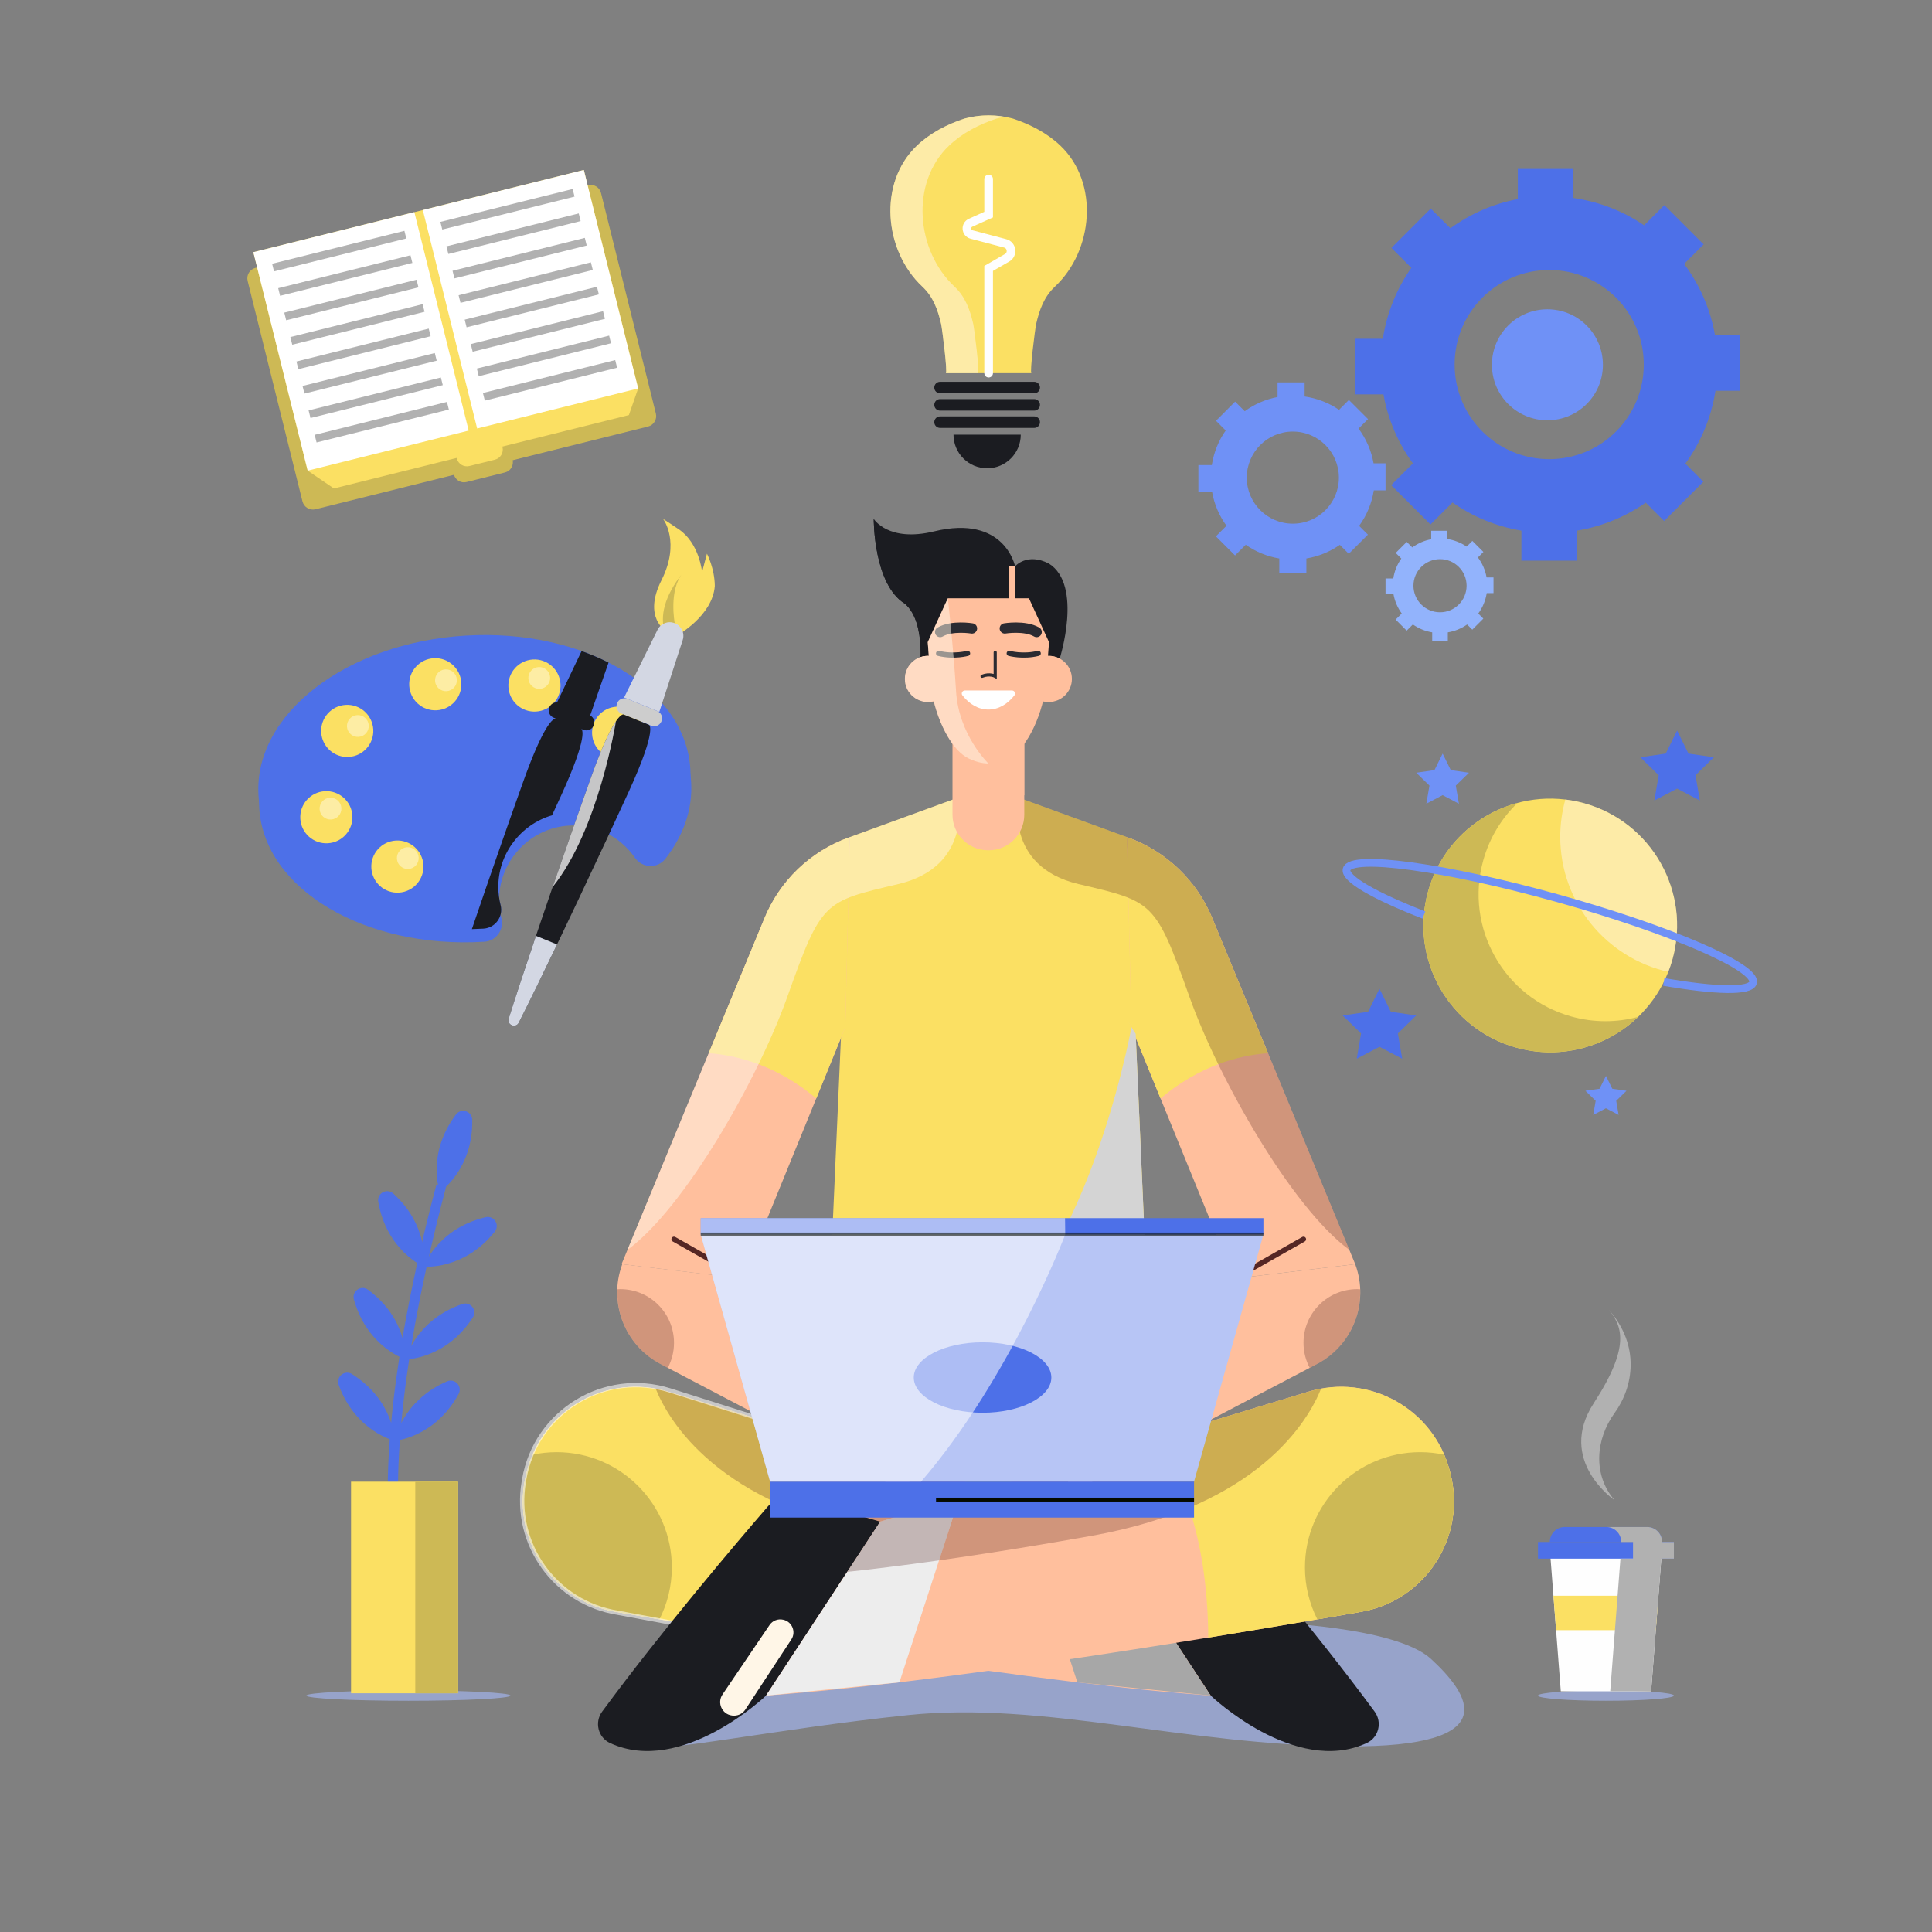 <?xml version="1.0" encoding="UTF-8" standalone="no"?>
<!-- Created with Inkscape (http://www.inkscape.org/) -->

<svg
   version="1.1"
   id="svg2"
   width="666.667"
   height="666.667"
   viewBox="0 0 666.667 666.667"
   sodipodi:docname="14620625_5492342.ai"
   xmlns:inkscape="http://www.inkscape.org/namespaces/inkscape"
   xmlns:sodipodi="http://sodipodi.sourceforge.net/DTD/sodipodi-0.dtd"
   xmlns="http://www.w3.org/2000/svg"
   xmlns:svg="http://www.w3.org/2000/svg">
  <rect x="0" y="0" width="666.667" height="666.667" fill="#808080" stroke="none"/>
  <defs
     id="defs6">
    <clipPath
       clipPathUnits="userSpaceOnUse"
       id="clipPath16">
      <path
         d="M 0,500 H 500 V 0 H 0 Z"
         id="path14" />
    </clipPath>
    <clipPath
       clipPathUnits="userSpaceOnUse"
       id="clipPath46">
      <path
         d="m 415.822,104.843 h 17.49 V 62.315 h -17.49 z"
         id="path44" />
    </clipPath>
    <clipPath
       clipPathUnits="userSpaceOnUse"
       id="clipPath78">
      <path
         d="m 214.05,158.51 h 85.99 v -18.799 h -85.99 z"
         id="path76" />
    </clipPath>
    <clipPath
       clipPathUnits="userSpaceOnUse"
       id="clipPath126">
      <path
         d="m 162.425,293.654 h 85.943 V 176.578 h -85.943 z"
         id="path124" />
    </clipPath>
    <clipPath
       clipPathUnits="userSpaceOnUse"
       id="clipPath142">
      <path
         d="m 263.348,293.654 h 85.943 V 176.578 h -85.943 z"
         id="path140" />
    </clipPath>
    <clipPath
       clipPathUnits="userSpaceOnUse"
       id="clipPath202">
      <path
         d="m 234.242,345.246 h 21.616 v -42.758 h -21.616 z"
         id="path200" />
    </clipPath>
    <clipPath
       clipPathUnits="userSpaceOnUse"
       id="clipPath234">
      <path
         d="M 169.734,140.653 H 348.621 V 62.268 H 169.734 Z"
         id="path232" />
    </clipPath>
    <clipPath
       clipPathUnits="userSpaceOnUse"
       id="clipPath270">
      <path
         d="M 163.095,140.653 H 341.982 V 62.268 H 163.095 Z"
         id="path268" />
    </clipPath>
    <clipPath
       clipPathUnits="userSpaceOnUse"
       id="clipPath286">
      <path
         d="m 134.612,142.121 h 72.63 V 78.805 h -72.63 z"
         id="path284" />
    </clipPath>
    <clipPath
       clipPathUnits="userSpaceOnUse"
       id="clipPath316">
      <path
         d="m 337.428,166.415 h 14.685 v -20.379 h -14.685 z"
         id="path314" />
    </clipPath>
    <clipPath
       clipPathUnits="userSpaceOnUse"
       id="clipPath340">
      <path
         d="m 159.789,166.415 h 14.685 v -20.379 h -14.685 z"
         id="path338" />
    </clipPath>
    <clipPath
       clipPathUnits="userSpaceOnUse"
       id="clipPath376">
      <path
         d="m 219.322,112.452 h 29.046 V 93.225 h -29.046 z"
         id="path374" />
    </clipPath>
    <clipPath
       clipPathUnits="userSpaceOnUse"
       id="clipPath416">
      <path
         d="m 181.391,184.796 h 94.358 v -68.204 h -94.358 z"
         id="path414" />
    </clipPath>
    <clipPath
       clipPathUnits="userSpaceOnUse"
       id="clipPath432">
      <path
         d="m 181.391,181.053 h 145.664 v -1 H 181.391 Z"
         id="path430" />
    </clipPath>
    <clipPath
       clipPathUnits="userSpaceOnUse"
       id="clipPath580">
      <path
         d="M 230.494,470.254 H 260.08 V 403.528 H 230.494 Z"
         id="path578" />
    </clipPath>
    <clipPath
       clipPathUnits="userSpaceOnUse"
       id="clipPath668">
      <path
         d="m 89.814,315.012 h 5.647 v -5.647 h -5.647 z"
         id="path666" />
    </clipPath>
    <clipPath
       clipPathUnits="userSpaceOnUse"
       id="clipPath684">
      <path
         d="m 112.619,326.848 h 5.647 v -5.647 h -5.647 z"
         id="path682" />
    </clipPath>
    <clipPath
       clipPathUnits="userSpaceOnUse"
       id="clipPath700">
      <path
         d="m 136.767,327.451 h 5.646 v -5.646 h -5.646 z"
         id="path698" />
    </clipPath>
    <clipPath
       clipPathUnits="userSpaceOnUse"
       id="clipPath716">
      <path
         d="m 82.73,293.625 h 5.647 v -5.646 h -5.647 z"
         id="path714" />
    </clipPath>
    <clipPath
       clipPathUnits="userSpaceOnUse"
       id="clipPath732">
      <path
         d="m 102.74,280.816 h 5.647 v -5.647 h -5.647 z"
         id="path730" />
    </clipPath>
    <clipPath
       clipPathUnits="userSpaceOnUse"
       id="clipPath772">
      <path
         d="m 143.052,313.413 h 16.394 v -42.909 h -16.394 z"
         id="path770" />
    </clipPath>
    <clipPath
       clipPathUnits="userSpaceOnUse"
       id="clipPath812">
      <path
         d="m 403.892,293.157 h 30.249 v -44.605 h -30.249 z"
         id="path810" />
    </clipPath>
  </defs>
  <sodipodi:namedview
     id="namedview4"
     pagecolor="#ffffff"
     bordercolor="#000000"
     borderopacity="0.25"
     inkscape:showpageshadow="2"
     inkscape:pageopacity="0.0"
     inkscape:pagecheckerboard="0"
     inkscape:deskcolor="#d1d1d1" />
  <g
     id="g8"
     inkscape:groupmode="layer"
     inkscape:label="14620625_5492342"
     transform="matrix(1.333,0,0,-1.333,0,666.667)">
    <g
       id="g10">
      <g
         id="g12"
         clip-path="url(#clipPath16)">
        <g
           id="g18"
           transform="translate(433.312,61.199)">
          <path
             d="m 0,0 c 0,-0.739 -7.876,-1.338 -17.592,-1.338 -9.716,0 -17.592,0.599 -17.592,1.338 0,0.738 7.876,1.337 17.592,1.337 C -7.876,1.337 0,0.738 0,0"
             style="fill:#97a3ca;fill-opacity:1;fill-rule:nonzero;stroke:none"
             id="path20" />
        </g>
        <g
           id="g22"
           transform="translate(417.953,111.781)">
          <path
             d="M 0,0 C 0,0 -15.063,10.233 -5.388,25.107 4.287,39.981 1.868,45.15 -1.518,49.339 6.706,39.981 4.903,29.321 0,22.558 -4.904,15.795 -5.682,6.592 0,0"
             style="fill:#b1b1b1;fill-opacity:1;fill-rule:nonzero;stroke:none"
             id="path24" />
        </g>
        <g
           id="g26"
           transform="translate(430.243,99.084)">
          <path
             d="m 0,0 h -29.045 l 2.835,-36.769 h 23.375 z"
             style="fill:#fefefe;fill-opacity:1;fill-rule:nonzero;stroke:none"
             id="path28" />
        </g>
        <path
           d="m 433.312,96.653 h -35.184 v 4.312 h 35.184 z"
           style="fill:#4d70e8;fill-opacity:1;fill-rule:nonzero;stroke:none"
           id="path30" />
        <g
           id="g32"
           transform="translate(426.403,104.843)">
          <path
             d="m 0,0 h -21.365 c -2.121,0 -3.84,-1.72 -3.84,-3.84 V -3.879 H 3.84 V -3.84 C 3.84,-1.72 2.12,0 0,0"
             style="fill:#4d70e8;fill-opacity:1;fill-rule:nonzero;stroke:none"
             id="path34" />
        </g>
        <g
           id="g36"
           transform="translate(428.628,78.136)">
          <path
             d="M 0,0 0.687,8.906 H -26.501 L -25.814,0 Z"
             style="fill:#fbe063;fill-opacity:1;fill-rule:nonzero;stroke:none"
             id="path38" />
        </g>
        <g
           id="g40">
          <g
             id="g42" />
          <g
             id="g54">
            <g
               clip-path="url(#clipPath46)"
               id="g52">
              <g
                 transform="translate(430.243,100.965)"
                 id="g50">
                <path
                   d="m 0,0 v 0.039 c 0,2.12 -1.72,3.84 -3.84,3.84 h -10.581 c 2.121,0 3.84,-1.72 3.84,-3.84 V 0 h 3.069 v -4.312 h -3.257 l -2.647,-34.337 h 10.581 l 2.648,34.337 H 3.069 V 0 Z"
                   style="fill:#b1b1b1;fill-opacity:1;fill-rule:nonzero;stroke:none"
                   id="path48" />
              </g>
            </g>
          </g>
        </g>
        <g
           id="g56"
           transform="translate(274.313,329.612)">
          <path
             d="m 0,0 c 0,0 6.087,19.089 -2.807,24.633 -5.653,2.905 -8.741,-0.714 -8.741,-0.714 0,0 -2.658,13.497 -20.975,9.039 -11.865,-2.888 -15.607,3.228 -15.607,3.228 0,0 -0.112,-16.92 8.059,-21.951 5.916,-5.073 3.647,-18.785 3.647,-18.785 z"
             style="fill:#1b1c21;fill-opacity:1;fill-rule:nonzero;stroke:none"
             id="path58" />
        </g>
        <g
           id="g60"
           transform="translate(328.274,80.158)">
          <path
             d="m 0,0 c 0,0 32.977,-0.99 42.18,-9.486 9.678,-8.935 19.833,-22.887 -21.833,-22.618 -41.665,0.269 -78.603,11.737 -113.549,8.097 -34.946,-3.639 -63.623,-9.914 -71.977,-8.522 -8.354,1.392 51.191,29.917 51.191,29.917 L -3.438,-6.67 Z"
             style="fill:#97a3ca;fill-opacity:1;fill-rule:nonzero;stroke:none"
             id="path62" />
        </g>
        <g
           id="g64"
           transform="translate(297.43,154.334)">
          <path
             d="M 0,0 -41.572,4.177 -83.145,0 c 0,0 -2.469,-19.643 -10.497,-30.121 l 52.07,-18.7 52.069,18.7 C 2.47,-19.643 0,0 0,0"
             style="fill:#cdb955;fill-opacity:1;fill-rule:nonzero;stroke:none"
             id="path66" />
        </g>
        <g
           id="g68"
           transform="translate(254.216,106.102)">
          <path
             d="m 0,0 c 1.64,-0.589 1.642,-0.59 1.642,-0.59 0,0 0.002,0.001 1.639,0.589 9.58,22.039 7.288,46.765 6.72,51.569 L 1.642,52.408 -9.057,51.333 C -9.27,46.052 -9.627,21.897 0,0"
             style="fill:#cdb955;fill-opacity:1;fill-rule:nonzero;stroke:none"
             id="path70" />
        </g>
        <g
           id="g72">
          <g
             id="g74" />
          <g
             id="g86">
            <g
               clip-path="url(#clipPath78)"
               id="g84">
              <g
                 transform="translate(214.049,152.731)"
                 id="g82">
                <path
                   d="m 0,0 c 0.002,-0.001 43.745,-19.294 85.991,-10.909 -1.898,6.858 -2.61,12.512 -2.61,12.512 L 41.809,5.779 8.414,2.424 Z"
                   style="fill:#9a5331;fill-opacity:1;fill-rule:nonzero;stroke:none"
                   id="path80" />
              </g>
            </g>
          </g>
        </g>
        <g
           id="g88"
           transform="translate(234.242,343.847)">
          <path
             d="m 0,0 c 5.916,-5.073 3.647,-18.785 3.647,-18.785 l 7.739,0.967 c 7.948,7.072 16.92,16.027 15.617,19.401 C 24.72,7.495 18.126,13.396 5.967,14.07 -6.192,14.745 -8.06,21.951 -8.06,21.951 -8.06,21.951 -8.171,5.031 0,0"
             style="fill:#1b1c21;fill-opacity:1;fill-rule:nonzero;stroke:none"
             id="path90" />
        </g>
        <g
           id="g92"
           transform="translate(254.349,295.945)">
          <path
             d="m 0,0 -34.369,-12.529 -5.694,-129.082 c 0,0 12.148,-5.695 41.572,-5.695 V -2.004 Z"
             style="fill:#fbe063;fill-opacity:1;fill-rule:nonzero;stroke:none"
             id="path94" />
        </g>
        <g
           id="g96"
           transform="translate(257.368,295.945)">
          <path
             d="m 0,0 34.367,-12.529 5.696,-129.082 c 0,0 -12.149,-5.695 -41.573,-5.695 V -2.004 Z"
             style="fill:#fbe063;fill-opacity:1;fill-rule:nonzero;stroke:none"
             id="path98" />
        </g>
        <g
           id="g100"
           transform="translate(219.981,283.416)">
          <path
             d="m 0,0 -0.159,-0.057 c -10.039,-3.585 -18.061,-11.3 -22.034,-21.193 l -36.891,-89.288 31.369,-3.738 26.556,65.085 z"
             style="fill:#ffbf9d;fill-opacity:1;fill-rule:nonzero;stroke:none"
             id="path102" />
        </g>
        <g
           id="g104"
           transform="translate(291.735,283.416)">
          <path
             d="m 0,0 0.16,-0.057 c 10.039,-3.585 18.061,-11.3 22.034,-21.193 l 36.891,-89.288 -31.37,-3.738 -26.556,65.085 z"
             style="fill:#ffbf9d;fill-opacity:1;fill-rule:nonzero;stroke:none"
             id="path106" />
        </g>
        <g
           id="g108"
           transform="translate(328.253,227.496)">
          <path
             d="m 0,0 -14.324,34.671 c -3.974,9.892 -11.995,17.607 -22.034,21.193 l -0.161,0.056 1.161,-49.191 7.522,-18.438 C -17.794,-3.297 -7.718,-0.565 0,0"
             style="fill:#fbe063;fill-opacity:1;fill-rule:nonzero;stroke:none"
             id="path110" />
        </g>
        <g
           id="g112"
           transform="translate(183.462,227.496)">
          <path
             d="m 0,0 14.325,34.671 c 3.974,9.892 11.995,17.607 22.034,21.193 l 0.16,0.056 -1.16,-49.191 -7.523,-18.438 C 17.794,-3.297 7.718,-0.565 0,0"
             style="fill:#fbe063;fill-opacity:1;fill-rule:nonzero;stroke:none"
             id="path114" />
        </g>
        <g
           id="g116"
           transform="translate(293.981,232.524)">
          <path
             d="m 0,0 c 0,0 -0.932,1.304 -2.245,3.748 l 1.158,-2.047 c 0,0 -13.075,-72.575 -48.031,-85.299 3.361,-0.18 7.014,-0.287 10.995,-0.287 29.424,0 41.572,5.695 41.572,5.695 z"
             style="fill:#d4d4d4;fill-opacity:1;fill-rule:nonzero;stroke:none"
             id="path118" />
        </g>
        <g
           id="g120">
          <g
             id="g122" />
          <g
             id="g134">
            <g
               clip-path="url(#clipPath126)"
               opacity="0.52"
               id="g132">
              <g
                 transform="translate(203.789,242.034)"
                 id="g130">
                <path
                   d="M 0,0 C 8.865,24.868 9.358,24.678 28.721,29.233 48.083,33.79 44.276,51.62 44.276,51.62 L 26.224,45.04 23.432,44.021 16.192,41.382 16.033,41.326 C 5.994,37.74 -2.028,30.025 -6.001,20.133 L -41.364,-65.456 C -26.43,-54.463 -7.55,-21.179 0,0"
                   style="fill:#fff6e7;fill-opacity:1;fill-rule:nonzero;stroke:none"
                   id="path128" />
              </g>
            </g>
          </g>
        </g>
        <g
           id="g136">
          <g
             id="g138" />
          <g
             id="g150">
            <g
               clip-path="url(#clipPath142)"
               opacity="0.28"
               id="g148">
              <g
                 transform="translate(307.927,242.034)"
                 id="g146">
                <path
                   d="M 0,0 C -8.865,24.868 -9.358,24.678 -28.721,29.233 -48.083,33.79 -44.275,51.62 -44.275,51.62 l 18.051,-6.58 2.792,-1.019 7.24,-2.639 0.16,-0.056 C -5.993,37.74 2.028,30.025 6.002,20.133 L 41.364,-65.456 C 26.43,-54.463 7.551,-21.179 0,0"
                   style="fill:#552624;fill-opacity:1;fill-rule:nonzero;stroke:none"
                   id="path144" />
              </g>
            </g>
          </g>
        </g>
        <g
           id="g152"
           transform="translate(255.951,280.02)">
          <path
             d="m 0,0 h -0.186 c -5.08,0 -9.198,4.119 -9.198,9.199 V 31.162 H 9.199 V 9.199 C 9.199,4.119 5.08,0 0,0"
             style="fill:#ffbf9d;fill-opacity:1;fill-rule:nonzero;stroke:none"
             id="path154" />
        </g>
        <g
           id="g156"
           transform="translate(265.001,294.241)">
          <path
             d="M 0,0 C 0.053,0 0.097,0.006 0.149,0.007 V 16.94 h -8.674 l -9.909,-3.581 C -18.434,13.359 -14.747,0 0,0"
             style="fill:#ffbf9d;fill-opacity:1;fill-rule:nonzero;stroke:none"
             id="path158" />
        </g>
        <g
           id="g160"
           transform="translate(277.474,324.376)">
          <path
             d="m 0,0 c 0,-3.295 -2.672,-5.967 -5.968,-5.967 -3.295,0 -5.967,2.672 -5.967,5.967 0,3.295 2.672,5.967 5.967,5.967 C -2.672,5.967 0,3.295 0,0"
             style="fill:#ffbf9d;fill-opacity:1;fill-rule:nonzero;stroke:none"
             id="path162" />
        </g>
        <g
           id="g164"
           transform="translate(272.669,318.526)">
          <path
             d="m 0,0 c 0.862,3.459 1.368,7.884 1.645,11.086 -0.84,0.452 -1.787,0.731 -2.807,0.731 -3.295,0 -5.967,-2.671 -5.967,-5.967 0,-3.295 2.672,-5.967 5.967,-5.967 0.398,0 0.786,0.043 1.162,0.117"
             style="fill:#ffbf9d;fill-opacity:1;fill-rule:nonzero;stroke:none"
             id="path166" />
        </g>
        <g
           id="g168"
           transform="translate(234.242,324.376)">
          <path
             d="m 0,0 c 0,-3.295 2.672,-5.967 5.967,-5.967 3.296,0 5.967,2.672 5.967,5.967 0,3.295 -2.671,5.967 -5.967,5.967 C 2.672,5.967 0,3.295 0,0"
             style="fill:#ffbf9d;fill-opacity:1;fill-rule:nonzero;stroke:none"
             id="path170" />
        </g>
        <g
           id="g172"
           transform="translate(239.048,318.526)">
          <path
             d="m 0,0 c -0.863,3.459 -1.368,7.884 -1.645,11.086 0.84,0.452 1.786,0.731 2.807,0.731 3.295,0 5.967,-2.671 5.967,-5.967 0,-3.295 -2.672,-5.967 -5.967,-5.967 C 0.764,-0.117 0.376,-0.074 0,0"
             style="fill:#ffbf9d;fill-opacity:1;fill-rule:nonzero;stroke:none"
             id="path174" />
        </g>
        <g
           id="g176"
           transform="translate(266.36,345.246)">
          <path
             d="m 0,0 h -10.502 -10.502 l -5.198,-11.357 0.874,-11.241 c 0.467,-5.998 4.343,-16.355 9.794,-18.9 1.62,-0.755 3.336,-1.26 5.032,-1.26 1.696,0 3.412,0.505 5.032,1.26 5.451,2.545 9.327,12.902 9.794,18.9 l 0.874,11.241 z"
             style="fill:#ffbf9d;fill-opacity:1;fill-rule:nonzero;stroke:none"
             id="path178" />
        </g>
        <g
           id="g180"
           transform="translate(261.246,330.989)">
          <path
             d="M 0,0 C 0,0 3.523,-0.987 7.511,0"
             style="fill:none;stroke:#2b2b32;stroke-width:1.336;stroke-linecap:round;stroke-linejoin:miter;stroke-miterlimit:10;stroke-dasharray:none;stroke-opacity:1"
             id="path182" />
        </g>
        <g
           id="g184"
           transform="translate(260.107,337.448)">
          <path
             d="M 0,0 C 0,0 5.146,0.856 8.24,-0.927"
             style="fill:none;stroke:#2b2b32;stroke-width:2.672;stroke-linecap:round;stroke-linejoin:miter;stroke-miterlimit:10;stroke-dasharray:none;stroke-opacity:1"
             id="path186" />
        </g>
        <g
           id="g188"
           transform="translate(250.471,330.989)">
          <path
             d="M 0,0 C 0,0 -3.524,-0.987 -7.511,0"
             style="fill:none;stroke:#2b2b32;stroke-width:1.336;stroke-linecap:round;stroke-linejoin:miter;stroke-miterlimit:10;stroke-dasharray:none;stroke-opacity:1"
             id="path190" />
        </g>
        <g
           id="g192"
           transform="translate(251.609,337.448)">
          <path
             d="M 0,0 C 0,0 -5.146,0.856 -8.24,-0.927"
             style="fill:none;stroke:#2b2b32;stroke-width:2.672;stroke-linecap:round;stroke-linejoin:miter;stroke-miterlimit:10;stroke-dasharray:none;stroke-opacity:1"
             id="path194" />
        </g>
        <g
           id="g196">
          <g
             id="g198" />
          <g
             id="g210">
            <g
               clip-path="url(#clipPath202)"
               opacity="0.52"
               id="g208">
              <g
                 transform="translate(247.489,321.195)"
                 id="g206">
                <path
                   d="M 0,0 C -0.686,11.357 -2.133,24.051 -2.133,24.051 L -7.331,12.694 -7.053,9.126 c -0.077,0.003 -0.149,0.023 -0.226,0.023 -3.296,0 -5.968,-2.672 -5.968,-5.967 0,-3.296 2.672,-5.968 5.968,-5.968 0.522,0 1.019,0.089 1.502,0.215 1.405,-5.804 4.752,-12.839 9.114,-14.875 1.62,-0.756 3.336,-1.261 5.032,-1.261 0,0 -7.683,7.35 -8.369,18.707"
                   style="fill:#fff6e7;fill-opacity:1;fill-rule:nonzero;stroke:none"
                   id="path204" />
              </g>
            </g>
          </g>
        </g>
        <g
           id="g212"
           transform="translate(291.735,103.84)">
          <path
             d="m 0,0 -118.768,36.035 c -15.77,4.784 -32.356,-4.499 -36.523,-20.442 l -0.158,-0.602 c -4.294,-16.427 6.358,-33.022 23.083,-35.945 C -88.453,-28.63 -8.859,-41.685 33.03,-43.28 l 17.658,-11.772 c 2.666,-1.778 6.206,-1.485 8.543,0.707 l 0.091,0.085 c 2.779,2.605 2.921,6.968 0.318,9.747 l -2.754,2.941 c 0,0 -2.454,11.96 -14.579,17.085 C 30.183,-19.362 29.044,-6.834 26.196,0 23.35,6.834 5.126,10.251 0,0"
             style="fill:#ffbf9d;fill-opacity:1;fill-rule:nonzero;stroke:none"
             id="path214" />
        </g>
        <g
           id="g216"
           transform="translate(136.444,119.432)">
          <path
             d="M 0,0 C 4.168,15.943 20.754,25.227 36.523,20.442 L 76.8,8.222 C 70.733,0.653 62.731,-14.711 62.49,-43.226 c -14.706,2.391 -28.31,4.711 -39.564,6.679 -16.725,2.923 -27.377,19.519 -23.083,35.945 z"
             style="fill:#fbe063;fill-opacity:1;fill-rule:nonzero;stroke:none"
             id="path218" />
        </g>
        <g
           id="g220"
           transform="translate(173.91,94.382)">
          <path
             d="m 0,0 c 0,-4.844 -1.162,-9.413 -3.21,-13.457 -3.977,0.682 -7.782,1.34 -11.331,1.961 -16.724,2.923 -27.376,19.518 -23.083,35.945 l 0.158,0.602 c 0.374,1.431 0.852,2.807 1.417,4.126 2.007,0.426 4.085,0.654 6.218,0.654 C -13.356,29.831 0,16.475 0,0"
             style="fill:#cdb955;fill-opacity:1;fill-rule:nonzero;stroke:none"
             id="path222" />
        </g>
        <g
           id="g224"
           transform="translate(297.43,87.325)">
          <path
             d="M 0,0 C 0,0 -1.709,-9.953 -18.224,-6.4"
             style="fill:none;stroke:#8d3935;stroke-width:1.139;stroke-linecap:butt;stroke-linejoin:miter;stroke-miterlimit:10;stroke-dasharray:none;stroke-opacity:1"
             id="path226" />
        </g>
        <g
           id="g228">
          <g
             id="g230" />
          <g
             id="g242">
            <g
               clip-path="url(#clipPath234)"
               opacity="0.28"
               id="g240">
              <g
                 transform="translate(307.927,91.881)"
                 id="g238">
                <path
                   d="m 0,0 c 0,0 -25.304,1.139 -78.835,10.688 -43.369,7.736 -56.091,29.934 -59.359,38.084 1.079,-0.197 2.158,-0.452 3.234,-0.778 L -16.192,11.959 c 5.126,10.251 23.349,6.834 26.196,0 2.848,-6.834 3.986,-19.362 16.11,-24.487 12.125,-5.125 14.579,-17.085 14.579,-17.085 0,0 -12.465,7.972 -20.346,9.681 C 12.466,-18.224 0,0 0,0"
                   style="fill:#552624;fill-opacity:1;fill-rule:nonzero;stroke:none"
                   id="path236" />
              </g>
            </g>
          </g>
        </g>
        <g
           id="g244"
           transform="translate(313.407,61.199)">
          <path
             d="m 0,0 c 0,0 21.809,-20.867 40.401,-12.28 3.094,1.427 4.064,5.378 2.043,8.122 -15.662,21.271 -35.408,44.444 -42.935,53.153 -1.884,2.18 -4.867,3.061 -7.634,2.257 l -21.419,-6.223 z"
             style="fill:#1b1c21;fill-opacity:1;fill-rule:nonzero;stroke:none"
             id="path246" />
        </g>
        <g
           id="g248"
           transform="translate(283.863,106.228)">
          <path
             d="m 0,0 -20.515,6.225 15.54,-47.821 34.519,-3.433 z"
             style="fill:#a7a7a7;fill-opacity:1;fill-rule:nonzero;stroke:none"
             id="path250" />
        </g>
        <g
           id="g252"
           transform="translate(219.981,103.84)">
          <path
             d="m 0,0 118.769,36.035 c 15.77,4.784 32.355,-4.499 36.522,-20.442 l 0.159,-0.602 C 159.744,-1.436 149.091,-18.031 132.366,-20.954 88.454,-28.63 8.86,-41.685 -33.03,-43.28 l -17.658,-11.772 c -2.666,-1.778 -6.205,-1.485 -8.543,0.707 l -0.091,0.085 c -2.778,2.605 -2.92,6.968 -0.317,9.747 l 2.753,2.941 c 0,0 2.455,11.96 14.579,17.085 C -30.183,-19.362 -29.043,-6.834 -26.196,0 -23.349,6.834 -5.125,10.251 0,0"
             style="fill:#ffbf9d;fill-opacity:1;fill-rule:nonzero;stroke:none"
             id="path254" />
        </g>
        <g
           id="g256"
           transform="translate(375.272,119.432)">
          <path
             d="M 0,0 C -4.167,15.943 -20.753,25.227 -36.522,20.442 L -76.8,8.222 c 6.067,-7.569 14.07,-22.933 14.311,-51.448 14.705,2.391 28.31,4.711 39.563,6.679 16.726,2.923 27.378,19.519 23.084,35.945 z"
             style="fill:#fbe063;fill-opacity:1;fill-rule:nonzero;stroke:none"
             id="path258" />
        </g>
        <g
           id="g260"
           transform="translate(337.806,94.382)">
          <path
             d="m 0,0 c 0,-4.844 1.162,-9.413 3.21,-13.457 3.977,0.682 7.782,1.34 11.33,1.961 16.726,2.923 27.378,19.518 23.084,35.945 l -0.158,0.602 c -0.374,1.431 -0.852,2.807 -1.417,4.126 -2.006,0.426 -4.085,0.654 -6.218,0.654 C 13.356,29.831 0,16.475 0,0"
             style="fill:#cdb955;fill-opacity:1;fill-rule:nonzero;stroke:none"
             id="path262" />
        </g>
        <g
           id="g264">
          <g
             id="g266" />
          <g
             id="g278">
            <g
               clip-path="url(#clipPath270)"
               opacity="0.28"
               id="g276">
              <g
                 transform="translate(203.789,91.881)"
                 id="g274">
                <path
                   d="m 0,0 c 0,0 25.304,1.139 78.835,10.688 43.369,7.736 56.091,29.934 59.358,38.084 -1.078,-0.197 -2.157,-0.452 -3.232,-0.778 L 16.192,11.959 c -5.125,10.251 -23.349,6.834 -26.196,0 -2.848,-6.834 -3.987,-19.362 -16.111,-24.487 -12.124,-5.125 -14.579,-17.085 -14.579,-17.085 0,0 12.466,7.972 20.347,9.681 C -12.466,-18.224 0,0 0,0"
                   style="fill:#552624;fill-opacity:1;fill-rule:nonzero;stroke:none"
                   id="path272" />
              </g>
            </g>
          </g>
        </g>
        <g
           id="g280">
          <g
             id="g282" />
          <g
             id="g294">
            <g
               clip-path="url(#clipPath286)"
               opacity="0.57"
               id="g292">
              <g
                 transform="translate(177.674,79.352)"
                 id="g290">
                <path
                   d="M 0,0 -17.804,3.301 C -33.917,5.873 -44.831,21.106 -42.082,37.19 l 0.108,0.631 c 2.997,17.536 20.797,28.384 37.757,23.008 L 29.399,50.174"
                   style="fill:none;stroke:#ffffff;stroke-width:1.114;stroke-linecap:butt;stroke-linejoin:miter;stroke-miterlimit:10;stroke-dasharray:none;stroke-opacity:1"
                   id="path288" />
              </g>
            </g>
          </g>
        </g>
        <g
           id="g296"
           transform="translate(249.752,321.381)">
          <path
             d="m 0,0 c -0.64,0 -1.016,-0.742 -0.623,-1.247 1.783,-2.289 4.144,-3.688 6.738,-3.688 2.595,0 4.955,1.399 6.738,3.688 C 13.246,-0.742 12.87,0 12.23,0 Z"
             style="fill:#ffffff;fill-opacity:1;fill-rule:nonzero;stroke:none"
             id="path298" />
        </g>
        <g
           id="g300"
           transform="translate(257.621,331.24)">
          <path
             d="m 0,0 v -6.178 c 0,0 -1.421,0.803 -3.397,0"
             style="fill:none;stroke:#2b2b32;stroke-width:0.821;stroke-linecap:round;stroke-linejoin:miter;stroke-miterlimit:10;stroke-dasharray:none;stroke-opacity:1"
             id="path302" />
        </g>
        <path
           d="m 261.246,343.864 h 1.52 v 9.667 h -1.52 z"
           style="fill:#ffbf9d;fill-opacity:1;fill-rule:nonzero;stroke:none"
           id="path304" />
        <g
           id="g306"
           transform="translate(350.82,172.879)">
          <path
             d="m 0,0 0.062,-0.174 c 3.56,-9.856 -0.704,-20.827 -9.986,-25.692 l -63.422,-33.247 -0.313,0.81 c -5.588,14.435 0.256,30.784 13.728,38.407 l 28.561,16.158 z"
             style="fill:#ffbf9d;fill-opacity:1;fill-rule:nonzero;stroke:none"
             id="path308" />
        </g>
        <g
           id="g310">
          <g
             id="g312" />
          <g
             id="g324">
            <g
               clip-path="url(#clipPath316)"
               opacity="0.28"
               id="g322">
              <g
                 transform="translate(337.428,152.514)"
                 id="g320">
                <path
                   d="m 0,0 c 0,-2.341 0.584,-4.543 1.606,-6.479 l 1.862,0.977 c 7.32,3.837 11.5,11.473 11.201,19.364 C 14.413,13.876 14.16,13.9 13.9,13.9 6.223,13.9 0,7.677 0,0"
                   style="fill:#552624;fill-opacity:1;fill-rule:nonzero;stroke:none"
                   id="path318" />
              </g>
            </g>
          </g>
        </g>
        <g
           id="g326"
           transform="translate(319.45,169.14)">
          <path
             d="M 0,0 17.979,10.195"
             style="fill:none;stroke:#552624;stroke-width:1.336;stroke-linecap:round;stroke-linejoin:miter;stroke-miterlimit:10;stroke-dasharray:none;stroke-opacity:1"
             id="path328" />
        </g>
        <g
           id="g330"
           transform="translate(161.082,172.879)">
          <path
             d="m 0,0 -0.063,-0.174 c -3.56,-9.856 0.705,-20.827 9.986,-25.692 l 63.423,-33.247 0.314,0.81 c 5.587,14.435 -0.257,30.784 -13.729,38.407 L 31.37,-3.738 Z"
             style="fill:#ffbf9d;fill-opacity:1;fill-rule:nonzero;stroke:none"
             id="path332" />
        </g>
        <g
           id="g334">
          <g
             id="g336" />
          <g
             id="g348">
            <g
               clip-path="url(#clipPath340)"
               opacity="0.28"
               id="g346">
              <g
                 transform="translate(174.474,152.514)"
                 id="g344">
                <path
                   d="m 0,0 c 0,-2.341 -0.585,-4.543 -1.607,-6.479 l -1.862,0.977 c -7.32,3.837 -11.499,11.473 -11.201,19.364 0.256,0.014 0.509,0.038 0.769,0.038 C -6.224,13.9 0,7.677 0,0"
                   style="fill:#552624;fill-opacity:1;fill-rule:nonzero;stroke:none"
                   id="path342" />
              </g>
            </g>
          </g>
        </g>
        <g
           id="g350"
           transform="translate(192.452,169.14)">
          <path
             d="M 0,0 -17.978,10.195"
             style="fill:none;stroke:#552624;stroke-width:1.336;stroke-linecap:round;stroke-linejoin:miter;stroke-miterlimit:10;stroke-dasharray:none;stroke-opacity:1"
             id="path352" />
        </g>
        <g
           id="g354"
           transform="translate(227.39,117.455)">
          <path
             d="M 0,0 C 0,0 3.201,17.563 -7.224,23.198"
             style="fill:none;stroke:#552624;stroke-width:1.336;stroke-linecap:round;stroke-linejoin:miter;stroke-miterlimit:10;stroke-dasharray:none;stroke-opacity:1"
             id="path356" />
        </g>
        <g
           id="g358"
           transform="translate(284.326,117.455)">
          <path
             d="M 0,0 C 0,0 -3.201,17.563 7.224,23.198"
             style="fill:none;stroke:#552624;stroke-width:1.336;stroke-linecap:round;stroke-linejoin:miter;stroke-miterlimit:10;stroke-dasharray:none;stroke-opacity:1"
             id="path360" />
        </g>
        <g
           id="g362"
           transform="translate(198.309,61.199)">
          <path
             d="m 0,0 c 0,0 -21.809,-20.867 -40.402,-12.28 -3.093,1.427 -4.062,5.378 -2.042,8.122 15.662,21.271 35.408,44.444 42.936,53.153 1.883,2.18 4.866,3.061 7.633,2.257 l 21.419,-6.223 z"
             style="fill:#1b1c21;fill-opacity:1;fill-rule:nonzero;stroke:none"
             id="path364" />
        </g>
        <g
           id="g366"
           transform="translate(227.854,106.228)">
          <path
             d="M 0,0 20.514,6.225 4.975,-41.596 -29.544,-45.029 Z"
             style="fill:#ededed;fill-opacity:1;fill-rule:nonzero;stroke:none"
             id="path368" />
        </g>
        <g
           id="g370">
          <g
             id="g372" />
          <g
             id="g384">
            <g
               clip-path="url(#clipPath376)"
               opacity="0.28"
               id="g382">
              <g
                 transform="translate(219.322,93.225)"
                 id="g380">
                <path
                   d="M 0,0 C 6.085,0.648 13.989,1.6 23.766,2.979 L 29.046,19.228 8.532,13.003 Z"
                   style="fill:#552624;fill-opacity:1;fill-rule:nonzero;stroke:none"
                   id="path378" />
              </g>
            </g>
          </g>
        </g>
        <g
           id="g386"
           transform="translate(204.845,75.722)">
          <path
             d="m 0,0 -11.901,-18.139 c -0.741,-1.129 -2.065,-1.732 -3.403,-1.55 l -0.079,0.01 c -2.578,0.351 -3.89,3.287 -2.431,5.442 L -5.643,3.731 c 0.779,1.15 2.186,1.7 3.538,1.382 l 0.07,-0.015 C 0.229,4.566 1.276,1.944 0,0"
             style="fill:#fff6e7;fill-opacity:1;fill-rule:nonzero;stroke:none"
             id="path388" />
        </g>
        <g
           id="g390"
           transform="translate(254.222,180.553)">
          <path
             d="m 0,0 h -72.832 l 17.957,-63.962 H 0 54.875 L 72.833,0 Z"
             style="fill:#b7c5f5;fill-opacity:1;fill-rule:nonzero;stroke:none"
             id="path392" />
        </g>
        <path
           d="M 309.097,107.275 H 199.348 v 9.316 h 109.749 z"
           style="fill:#4d70e8;fill-opacity:1;fill-rule:nonzero;stroke:none"
           id="path394" />
        <g
           id="g396"
           transform="translate(272.156,143.532)">
          <path
             d="m 0,0 c 0,-5.037 -7.973,-9.12 -17.809,-9.12 -9.834,0 -17.807,4.083 -17.807,9.12 0,5.036 7.973,9.12 17.807,9.12 C -7.973,9.12 0,5.036 0,0"
             style="fill:#4d70e8;fill-opacity:1;fill-rule:nonzero;stroke:none"
             id="path398" />
        </g>
        <path
           d="M 327.055,184.797 H 181.39 v -4.243 h 145.665 z"
           style="fill:#4d70e8;fill-opacity:1;fill-rule:nonzero;stroke:none"
           id="path400" />
        <path
           d="m 216.419,110.172 h -10.991 v 3.745 h 10.991 z"
           style="fill:#4d70e8;fill-opacity:1;fill-rule:nonzero;stroke:none"
           id="path402" />
        <path
           d="M 232.281,110.172 H 221.29 v 3.745 h 10.991 z"
           style="fill:#4d70e8;fill-opacity:1;fill-rule:nonzero;stroke:none"
           id="path404" />
        <g
           id="g406"
           transform="translate(309.097,111.933)">
          <path
             d="M 0,0 H -66.793"
             style="fill:none;stroke:#050a00;stroke-width:1;stroke-linecap:butt;stroke-linejoin:miter;stroke-miterlimit:10;stroke-dasharray:none;stroke-opacity:1"
             id="path408" />
        </g>
        <g
           id="g410">
          <g
             id="g412" />
          <g
             id="g424">
            <g
               clip-path="url(#clipPath416)"
               opacity="0.54"
               id="g422">
              <g
                 transform="translate(181.391,180.553)"
                 id="g420">
                <path
                   d="M 0,0 17.957,-63.962 H 57.046 C 80.255,-37.052 94.359,0 94.359,0 L 94.31,4.243 H 0 Z"
                   style="fill:#ffffff;fill-opacity:1;fill-rule:nonzero;stroke:none"
                   id="path418" />
              </g>
            </g>
          </g>
        </g>
        <g
           id="g426">
          <g
             id="g428" />
          <g
             id="g440">
            <g
               clip-path="url(#clipPath432)"
               opacity="0.57"
               id="g438">
              <g
                 transform="translate(181.391,180.553)"
                 id="g436">
                <path
                   d="M 0,0 H 145.665"
                   style="fill:none;stroke:#050a00;stroke-width:1;stroke-linecap:butt;stroke-linejoin:miter;stroke-miterlimit:10;stroke-dasharray:none;stroke-opacity:1"
                   id="path434" />
              </g>
            </g>
          </g>
        </g>
        <g
           id="g442"
           transform="translate(132.134,61.199)">
          <path
             d="m 0,0 c 0,-0.739 -11.825,-1.338 -26.412,-1.338 -14.587,0 -26.412,0.599 -26.412,1.338 0,0.738 11.825,1.337 26.412,1.337 C -11.825,1.337 0,0.738 0,0"
             style="fill:#97a3ca;fill-opacity:1;fill-rule:nonzero;stroke:none"
             id="path444" />
        </g>
        <g
           id="g446"
           transform="translate(109.584,74.351)">
          <path
             d="M 0,0 1.731,1.887 0.865,0.943 1.738,1.879 C 1.525,2.082 -19.318,23.214 5.859,118.438 l -2.476,0.656 C -22.321,21.875 -0.923,0.848 0,0"
             style="fill:#4d70e8;fill-opacity:1;fill-rule:nonzero;stroke:none"
             id="path448" />
        </g>
        <g
           id="g450"
           transform="translate(101.819,191.151)">
          <path
             d="m 0,0 c 9.537,-8.666 7.865,-18.912 7.865,-18.912 0,0 -9.55,4.073 -11.765,16.766 C -4.289,0.08 -1.672,1.52 0,0"
             style="fill:#4d70e8;fill-opacity:1;fill-rule:nonzero;stroke:none"
             id="path452" />
        </g>
        <g
           id="g454"
           transform="translate(125.678,185.034)">
          <path
             d="m 0,0 c -12.529,-3.008 -15.995,-12.795 -15.995,-12.795 0,0 10.331,-1.024 18.382,9.037 C 3.798,-1.994 2.197,0.527 0,0"
             style="fill:#4d70e8;fill-opacity:1;fill-rule:nonzero;stroke:none"
             id="path456" />
        </g>
        <g
           id="g458"
           transform="translate(95.285,166.248)">
          <path
             d="m 0,0 c 10.359,-7.664 9.726,-18.026 9.726,-18.026 0,0 -9.911,3.091 -13.391,15.499 C -4.275,-0.353 -1.816,1.344 0,0"
             style="fill:#4d70e8;fill-opacity:1;fill-rule:nonzero;stroke:none"
             id="path460" />
        </g>
        <g
           id="g462"
           transform="translate(119.639,162.558)">
          <path
             d="m 0,0 c -12.164,-4.252 -14.628,-14.337 -14.628,-14.337 0,0 10.382,0.019 17.38,10.838 C 3.979,-1.602 2.132,0.746 0,0"
             style="fill:#4d70e8;fill-opacity:1;fill-rule:nonzero;stroke:none"
             id="path464" />
        </g>
        <g
           id="g466"
           transform="translate(91.144,144.408)">
          <path
             d="m 0,0 c 10.898,-6.876 11.033,-17.257 11.033,-17.257 0,0 -10.112,2.351 -14.501,14.466 C -4.237,-0.667 -1.911,1.206 0,0"
             style="fill:#4d70e8;fill-opacity:1;fill-rule:nonzero;stroke:none"
             id="path468" />
        </g>
        <g
           id="g470"
           transform="translate(115.704,142.532)">
          <path
             d="m 0,0 c -11.816,-5.141 -13.527,-15.381 -13.527,-15.381 0,0 10.352,0.787 16.53,12.095 C 4.087,-1.304 2.072,0.901 0,0"
             style="fill:#4d70e8;fill-opacity:1;fill-rule:nonzero;stroke:none"
             id="path472" />
        </g>
        <g
           id="g474"
           transform="translate(122.247,210.232)">
          <path
             d="m 0,0 c 0.216,-12.884 -8.395,-18.683 -8.395,-18.683 0,0 -3.572,9.748 4.16,20.056 C -2.879,3.18 -0.038,2.26 0,0"
             style="fill:#4d70e8;fill-opacity:1;fill-rule:nonzero;stroke:none"
             id="path476" />
        </g>
        <path
           d="M 118.564,61.796 H 90.875 v 54.775 h 27.689 z"
           style="fill:#fbe063;fill-opacity:1;fill-rule:nonzero;stroke:none"
           id="path478" />
        <path
           d="m 118.564,61.796 h -11.062 v 54.775 h 11.062 z"
           style="fill:#cdb955;fill-opacity:1;fill-rule:nonzero;stroke:none"
           id="path480" />
        <g
           id="g482"
           transform="translate(130.723,377.823)">
          <path
             d="m 0,0 -9.963,-2.478 c -1.446,-0.359 -2.909,0.521 -3.268,1.967 L -14.19,3.344 1.007,7.125 1.966,3.269 C 2.326,1.823 1.445,0.359 0,0"
             style="fill:#cdb955;fill-opacity:1;fill-rule:nonzero;stroke:none"
             id="path484" />
        </g>
        <g
           id="g486"
           transform="translate(167.745,389.705)">
          <path
             d="m 0,0 -86.067,-21.405 c -1.494,-0.371 -3.006,0.538 -3.377,2.031 l -14.195,57.075 c -0.371,1.493 0.538,3.005 2.032,3.376 l 86.068,21.405 c 1.493,0.372 3.005,-0.538 3.376,-2.031 L 2.032,3.376 C 2.403,1.883 1.494,0.372 0,0"
             style="fill:#cdb955;fill-opacity:1;fill-rule:nonzero;stroke:none"
             id="path488" />
        </g>
        <g
           id="g490"
           transform="translate(165.194,399.569)">
          <path
             d="m 0,0 -2.399,-6.896 -76.364,-18.992 -6.781,4.613 -14.064,56.55 85.544,21.275 z"
             style="fill:#fbe063;fill-opacity:1;fill-rule:nonzero;stroke:none"
             id="path492" />
        </g>
        <g
           id="g494"
           transform="translate(121.326,388.659)">
          <path
             d="M 0,0 -41.677,-10.365 -55.741,46.186 -14.064,56.55 Z"
             style="fill:#ffffff;fill-opacity:1;fill-rule:nonzero;stroke:none"
             id="path496" />
        </g>
        <g
           id="g498"
           transform="translate(105.178,438.392)">
          <path
             d="m 0,0 -34.243,-8.516 -0.491,1.977 34.242,8.517 z"
             style="fill:#b1b1b1;fill-opacity:1;fill-rule:nonzero;stroke:none"
             id="path500" />
        </g>
        <g
           id="g502"
           transform="translate(106.752,432.065)">
          <path
             d="m 0,0 -34.243,-8.517 -0.491,1.978 34.242,8.516 z"
             style="fill:#b1b1b1;fill-opacity:1;fill-rule:nonzero;stroke:none"
             id="path504" />
        </g>
        <g
           id="g506"
           transform="translate(108.325,425.738)">
          <path
             d="m 0,0 -34.243,-8.516 -0.491,1.977 34.242,8.517 z"
             style="fill:#b1b1b1;fill-opacity:1;fill-rule:nonzero;stroke:none"
             id="path508" />
        </g>
        <g
           id="g510"
           transform="translate(109.899,419.41)">
          <path
             d="m 0,0 -34.243,-8.516 -0.492,1.977 34.243,8.516 z"
             style="fill:#b1b1b1;fill-opacity:1;fill-rule:nonzero;stroke:none"
             id="path512" />
        </g>
        <g
           id="g514"
           transform="translate(111.473,413.083)">
          <path
             d="m 0,0 -34.243,-8.517 -0.492,1.978 34.243,8.516 z"
             style="fill:#b1b1b1;fill-opacity:1;fill-rule:nonzero;stroke:none"
             id="path516" />
        </g>
        <g
           id="g518"
           transform="translate(113.046,406.756)">
          <path
             d="m 0,0 -34.243,-8.516 -0.491,1.977 34.242,8.517 z"
             style="fill:#b1b1b1;fill-opacity:1;fill-rule:nonzero;stroke:none"
             id="path520" />
        </g>
        <g
           id="g522"
           transform="translate(114.62,400.428)">
          <path
             d="m 0,0 -34.243,-8.516 -0.491,1.977 34.242,8.516 z"
             style="fill:#b1b1b1;fill-opacity:1;fill-rule:nonzero;stroke:none"
             id="path524" />
        </g>
        <g
           id="g526"
           transform="translate(116.194,394.101)">
          <path
             d="m 0,0 -34.243,-8.516 -0.491,1.977 34.242,8.517 z"
             style="fill:#b1b1b1;fill-opacity:1;fill-rule:nonzero;stroke:none"
             id="path528" />
        </g>
        <g
           id="g530"
           transform="translate(123.517,389.204)">
          <path
             d="M 0,0 41.677,10.365 27.612,66.916 -14.064,56.55 Z"
             style="fill:#ffffff;fill-opacity:1;fill-rule:nonzero;stroke:none"
             id="path532" />
        </g>
        <g
           id="g534"
           transform="translate(114.487,440.708)">
          <path
             d="M 0,0 34.243,8.516 33.751,10.493 -0.492,1.977 Z"
             style="fill:#b1b1b1;fill-opacity:1;fill-rule:nonzero;stroke:none"
             id="path536" />
        </g>
        <g
           id="g538"
           transform="translate(116.061,434.38)">
          <path
             d="M 0,0 34.243,8.516 33.751,10.494 -0.492,1.978 Z"
             style="fill:#b1b1b1;fill-opacity:1;fill-rule:nonzero;stroke:none"
             id="path540" />
        </g>
        <g
           id="g542"
           transform="translate(117.635,428.053)">
          <path
             d="M 0,0 34.243,8.516 33.751,10.494 -0.492,1.977 Z"
             style="fill:#b1b1b1;fill-opacity:1;fill-rule:nonzero;stroke:none"
             id="path544" />
        </g>
        <g
           id="g546"
           transform="translate(119.208,421.725)">
          <path
             d="M 0,0 34.243,8.517 33.751,10.494 -0.492,1.978 Z"
             style="fill:#b1b1b1;fill-opacity:1;fill-rule:nonzero;stroke:none"
             id="path548" />
        </g>
        <g
           id="g550"
           transform="translate(120.782,415.398)">
          <path
             d="M 0,0 34.243,8.516 33.751,10.494 -0.492,1.978 Z"
             style="fill:#b1b1b1;fill-opacity:1;fill-rule:nonzero;stroke:none"
             id="path552" />
        </g>
        <g
           id="g554"
           transform="translate(122.356,409.071)">
          <path
             d="M 0,0 34.243,8.516 33.751,10.494 -0.492,1.977 Z"
             style="fill:#b1b1b1;fill-opacity:1;fill-rule:nonzero;stroke:none"
             id="path556" />
        </g>
        <g
           id="g558"
           transform="translate(123.929,402.743)">
          <path
             d="M 0,0 34.243,8.517 33.751,10.494 -0.492,1.978 Z"
             style="fill:#b1b1b1;fill-opacity:1;fill-rule:nonzero;stroke:none"
             id="path560" />
        </g>
        <g
           id="g562"
           transform="translate(125.503,396.416)">
          <path
             d="M 0,0 34.243,8.516 33.751,10.494 -0.492,1.978 Z"
             style="fill:#b1b1b1;fill-opacity:1;fill-rule:nonzero;stroke:none"
             id="path564" />
        </g>
        <g
           id="g566"
           transform="translate(128.112,381.129)">
          <path
             d="M 0,0 -6.594,-1.64 C -8.039,-2 -9.501,-1.12 -9.861,0.325 l -0.602,2.422 11.826,2.94 0.602,-2.42 C 2.325,1.822 1.445,0.359 0,0"
             style="fill:#fbe063;fill-opacity:1;fill-rule:nonzero;stroke:none"
             id="path568" />
        </g>
        <g
           id="g570"
           transform="translate(274.466,462.443)">
          <path
             d="m 0,0 c -3.421,3.251 -7.742,5.47 -12.19,6.953 -0.031,0.009 -0.099,0.028 -0.201,0.056 -4.029,1.079 -8.278,1.079 -12.307,0 -0.102,-0.028 -0.171,-0.047 -0.2,-0.056 -4.449,-1.483 -8.77,-3.702 -12.19,-6.953 -10.18,-9.679 -8.527,-27.247 1.387,-36.517 2.782,-2.6 4.003,-5.957 4.854,-9.657 0.257,-1.115 1.732,-12.741 1.218,-12.741 h 11.084 11.085 c -0.514,0 0.961,11.626 1.218,12.741 0.851,3.7 2.073,7.057 4.853,9.657 C 8.525,-27.247 10.179,-9.679 0,0"
             style="fill:#fbe063;fill-opacity:1;fill-rule:nonzero;stroke:none"
             id="path572" />
        </g>
        <g
           id="g574">
          <g
             id="g576" />
          <g
             id="g588">
            <g
               clip-path="url(#clipPath580)"
               opacity="0.52"
               id="g586">
              <g
                 transform="translate(251.935,416.268)"
                 id="g584">
                <path
                   d="m 0,0 c -0.851,3.701 -2.072,7.057 -4.853,9.658 -9.914,9.269 -11.568,26.837 -1.388,36.516 3.42,3.252 7.741,5.471 12.19,6.953 0.03,0.01 0.099,0.029 0.199,0.056 0.661,0.177 1.328,0.314 1.997,0.433 -3.42,0.607 -6.942,0.47 -10.312,-0.433 -0.102,-0.027 -0.17,-0.046 -0.2,-0.056 -4.449,-1.482 -8.77,-3.701 -12.19,-6.953 -10.18,-9.679 -8.526,-27.247 1.388,-36.516 2.781,-2.601 4.002,-5.957 4.853,-9.658 0.257,-1.115 1.732,-12.74 1.218,-12.74 H 1.218 C 1.732,-12.74 0.257,-1.115 0,0"
                   style="fill:#fff6e7;fill-opacity:1;fill-rule:nonzero;stroke:none"
                   id="path582" />
              </g>
            </g>
          </g>
        </g>
        <g
           id="g590"
           transform="translate(255.922,403.528)">
          <path
             d="m 0,0 v 27.112 l 4.772,2.751 c 1.578,0.908 1.263,3.271 -0.497,3.736 l -8.683,2.291 c -1.482,0.391 -1.65,2.425 -0.253,3.054 L 0,41.041 v 9.203"
             style="fill:none;stroke:#fefefe;stroke-width:2.239;stroke-linecap:round;stroke-linejoin:miter;stroke-miterlimit:10;stroke-dasharray:none;stroke-opacity:1"
             id="path592" />
        </g>
        <g
           id="g594"
           transform="translate(269.212,399.797)">
          <path
             d="m 0,0 c 0,-0.824 -0.668,-1.492 -1.492,-1.492 h -24.376 c -0.824,0 -1.492,0.668 -1.492,1.492 0,0.824 0.668,1.493 1.492,1.493 H -1.492 C -0.668,1.493 0,0.824 0,0"
             style="fill:#1b1c21;fill-opacity:1;fill-rule:nonzero;stroke:none"
             id="path596" />
        </g>
        <g
           id="g598"
           transform="translate(269.212,395.32)">
          <path
             d="m 0,0 c 0,-0.824 -0.668,-1.492 -1.492,-1.492 h -24.376 c -0.824,0 -1.492,0.668 -1.492,1.492 0,0.824 0.668,1.492 1.492,1.492 H -1.492 C -0.668,1.492 0,0.824 0,0"
             style="fill:#1b1c21;fill-opacity:1;fill-rule:nonzero;stroke:none"
             id="path600" />
        </g>
        <g
           id="g602"
           transform="translate(269.212,390.843)">
          <path
             d="m 0,0 c 0,-0.824 -0.668,-1.493 -1.492,-1.493 h -24.376 c -0.824,0 -1.492,0.669 -1.492,1.493 0,0.824 0.668,1.492 1.492,1.492 H -1.492 C -0.668,1.492 0,0.824 0,0"
             style="fill:#1b1c21;fill-opacity:1;fill-rule:nonzero;stroke:none"
             id="path604" />
        </g>
        <g
           id="g606"
           transform="translate(255.533,378.904)">
          <path
             d="M 0,0 C 4.808,0 8.705,3.897 8.705,8.706 H -8.706 C -8.706,3.897 -4.809,0 0,0"
             style="fill:#1b1c21;fill-opacity:1;fill-rule:nonzero;stroke:none"
             id="path608" />
        </g>
        <g
           id="g610"
           transform="translate(334.669,364.564)">
          <path
             d="m 0,0 c -6.585,0 -11.923,5.338 -11.923,11.922 0,6.585 5.338,11.922 11.923,11.922 6.584,0 11.922,-5.337 11.922,-11.922 C 11.922,5.338 6.584,0 0,0 m 23.997,8.617 v 7.008 h -3.098 c -0.586,3.33 -1.946,6.383 -3.89,8.985 l 2.458,2.457 -4.956,4.956 -2.549,-2.549 C 9.353,31.256 6.32,32.45 3.053,32.921 v 3.661 h -7.008 v -3.798 c -3.133,-0.591 -6.014,-1.873 -8.498,-3.677 l -2.481,2.481 -4.956,-4.956 2.514,-2.512 c -1.837,-2.611 -3.086,-5.653 -3.593,-8.946 h -3.479 V 8.166 h 3.555 c 0.575,-3.212 1.87,-6.166 3.713,-8.704 l -2.738,-2.738 4.955,-4.956 2.773,2.773 c 2.543,-1.787 5.493,-3.018 8.685,-3.549 v -3.783 h 7.009 v 3.783 c 3.182,0.529 6.123,1.753 8.66,3.529 l 2.317,-2.318 4.956,4.956 -2.277,2.278 c 1.94,2.661 3.269,5.784 3.8,9.18 z"
             style="fill:#6f91f6;fill-opacity:1;fill-rule:nonzero;stroke:none"
             id="path612" />
        </g>
        <g
           id="g614"
           transform="translate(372.769,341.628)">
          <path
             d="m 0,0 c -3.799,0 -6.878,3.079 -6.878,6.878 0,3.798 3.079,6.877 6.878,6.877 3.799,0 6.878,-3.079 6.878,-6.877 C 6.878,3.079 3.799,0 0,0 m 13.844,4.971 v 4.043 h -1.787 c -0.338,1.921 -1.123,3.682 -2.244,5.183 l 1.417,1.418 -2.859,2.859 -1.47,-1.471 C 5.396,18.031 3.646,18.72 1.762,18.992 v 2.112 h -4.043 v -2.191 c -1.808,-0.341 -3.47,-1.081 -4.903,-2.121 l -1.43,1.431 -2.86,-2.859 1.451,-1.45 c -1.06,-1.506 -1.781,-3.261 -2.074,-5.16 h -2.007 V 4.711 h 2.052 c 0.331,-1.853 1.077,-3.557 2.142,-5.021 l -1.58,-1.58 2.858,-2.859 1.6,1.6 c 1.467,-1.031 3.169,-1.741 5.011,-2.047 v -2.183 h 4.042 v 2.183 c 1.836,0.305 3.533,1.01 4.997,2.035 l 1.336,-1.337 2.86,2.859 -1.315,1.314 c 1.12,1.535 1.886,3.337 2.193,5.296 z"
             style="fill:#92b3fc;fill-opacity:1;fill-rule:nonzero;stroke:none"
             id="path616" />
        </g>
        <g
           id="g618"
           transform="translate(401.032,381.265)">
          <path
             d="m 0,0 c -13.522,0 -24.483,10.962 -24.483,24.483 0,13.523 10.961,24.485 24.483,24.485 13.522,0 24.483,-10.962 24.483,-24.485 C 24.483,10.962 13.522,0 0,0 m 49.281,17.695 v 14.393 h -6.36 c -1.204,6.837 -3.998,13.108 -7.99,18.451 l 5.047,5.047 -10.177,10.177 -5.235,-5.234 C 19.208,64.188 12.98,66.64 6.271,67.608 v 7.518 H -8.122 v -7.8 c -6.434,-1.213 -12.35,-3.847 -17.451,-7.551 l -5.094,5.095 -10.178,-10.177 5.161,-5.161 c -3.77,-5.361 -6.337,-11.609 -7.378,-18.369 h -7.145 V 16.77 h 7.304 c 1.178,-6.596 3.836,-12.663 7.623,-17.874 l -5.624,-5.624 10.176,-10.177 5.695,5.694 c 5.221,-3.669 11.28,-6.197 17.837,-7.288 v -7.769 H 7.196 v 7.769 c 6.533,1.087 12.575,3.6 17.784,7.248 l 4.761,-4.761 10.177,10.178 -4.678,4.677 c 3.985,5.465 6.713,11.879 7.805,18.852 z"
             style="fill:#4d70e8;fill-opacity:1;fill-rule:nonzero;stroke:none"
             id="path620" />
        </g>
        <g
           id="g622"
           transform="translate(414.935,405.695)">
          <path
             d="m 0,0 c 0,-7.935 -6.432,-14.367 -14.366,-14.367 -7.935,0 -14.367,6.432 -14.367,14.367 0,7.934 6.432,14.367 14.367,14.367 C -6.432,14.367 0,7.934 0,0"
             style="fill:#6f91f6;fill-opacity:1;fill-rule:nonzero;stroke:none"
             id="path624" />
        </g>
        <g
           id="g626"
           transform="translate(120.715,332.199)">
          <path
             d="m 0,0 c -30.87,-1.873 -54.866,-20.372 -53.595,-41.32 1.271,-20.948 27.326,-36.412 58.197,-34.539 l 0.068,0.004 c 3.038,0.187 5.163,3.122 4.413,6.071 -0.366,1.435 -0.571,2.938 -0.596,4.49 -0.156,9.985 7.567,18.565 17.513,19.463 7.218,0.653 13.812,-2.741 17.619,-8.262 1.878,-2.725 5.87,-2.918 7.901,-0.304 4.641,5.973 7.106,12.774 6.677,19.858 C 56.926,-13.591 30.871,1.873 0,0"
             style="fill:#4d70e8;fill-opacity:1;fill-rule:nonzero;stroke:none"
             id="path628" />
        </g>
        <g
           id="g630"
           transform="translate(120.509,335.589)">
          <path
             d="m 0,0 c -30.87,-1.873 -54.866,-20.372 -53.595,-41.32 1.271,-20.948 27.326,-36.412 58.197,-34.539 l 0.068,0.004 c 3.038,0.187 5.163,3.122 4.413,6.071 -0.366,1.435 -0.571,2.938 -0.596,4.49 -0.156,9.985 7.567,18.565 17.513,19.463 7.218,0.653 13.812,-2.741 17.619,-8.263 1.878,-2.724 5.87,-2.917 7.901,-0.303 4.64,5.973 7.106,12.774 6.677,19.858 C 56.926,-13.591 30.871,1.872 0,0"
             style="fill:#4d70e8;fill-opacity:1;fill-rule:nonzero;stroke:none"
             id="path632" />
        </g>
        <g
           id="g634"
           transform="translate(109.607,276.205)">
          <path
             d="m 0,0 c 0.226,-3.722 -2.608,-6.921 -6.329,-7.147 -3.722,-0.226 -6.921,2.608 -7.147,6.33 -0.226,3.721 2.608,6.921 6.33,7.146 C -3.425,6.555 -0.226,3.721 0,0"
             style="fill:#fbe063;fill-opacity:1;fill-rule:nonzero;stroke:none"
             id="path636" />
        </g>
        <g
           id="g638"
           transform="translate(91.217,288.981)">
          <path
             d="m 0,0 c 0.226,-3.721 -2.608,-6.921 -6.329,-7.146 -3.721,-0.227 -6.921,2.607 -7.147,6.329 -0.226,3.721 2.608,6.921 6.33,7.147 C -3.425,6.555 -0.226,3.721 0,0"
             style="fill:#fbe063;fill-opacity:1;fill-rule:nonzero;stroke:none"
             id="path640" />
        </g>
        <g
           id="g642"
           transform="translate(96.624,311.327)">
          <path
             d="m 0,0 c 0.226,-3.721 -2.608,-6.921 -6.329,-7.146 -3.721,-0.226 -6.921,2.607 -7.147,6.329 -0.226,3.721 2.608,6.921 6.33,7.147 C -3.425,6.555 -0.226,3.722 0,0"
             style="fill:#fbe063;fill-opacity:1;fill-rule:nonzero;stroke:none"
             id="path644" />
        </g>
        <g
           id="g646"
           transform="translate(119.415,323.404)">
          <path
             d="m 0,0 c 0.226,-3.721 -2.608,-6.921 -6.329,-7.146 -3.721,-0.227 -6.921,2.607 -7.147,6.329 -0.226,3.721 2.608,6.921 6.33,7.146 C -3.425,6.555 -0.226,3.721 0,0"
             style="fill:#fbe063;fill-opacity:1;fill-rule:nonzero;stroke:none"
             id="path648" />
        </g>
        <g
           id="g650"
           transform="translate(145.086,323.074)">
          <path
             d="m 0,0 c 0.226,-3.721 -2.608,-6.921 -6.329,-7.146 -3.722,-0.227 -6.921,2.607 -7.147,6.329 -0.226,3.721 2.608,6.921 6.33,7.146 C -3.425,6.555 -0.226,3.721 0,0"
             style="fill:#fbe063;fill-opacity:1;fill-rule:nonzero;stroke:none"
             id="path652" />
        </g>
        <g
           id="g654"
           transform="translate(166.753,310.863)">
          <path
             d="m 0,0 c 0.226,-3.721 -2.608,-6.921 -6.329,-7.146 -3.721,-0.226 -6.921,2.607 -7.147,6.329 -0.226,3.721 2.608,6.921 6.33,7.147 C -3.425,6.555 -0.226,3.721 0,0"
             style="fill:#fbe063;fill-opacity:1;fill-rule:nonzero;stroke:none"
             id="path656" />
        </g>
        <g
           id="g658"
           transform="translate(143.934,314.091)">
          <path
             d="M 0,0 V 0 L 0.167,-0.068 Z M 6.621,17.5 0.266,4.204 C -0.572,4.245 -1.382,3.769 -1.717,2.948 L -1.735,2.903 C -2.159,1.862 -1.659,0.676 -0.618,0.252 l 0.596,-0.243 c -0.117,0.039 -0.723,0.11 -2.001,-1.751 0,-0.001 -10e-4,-0.002 -10e-4,-0.002 -0.078,-0.112 -0.158,-0.233 -0.24,-0.36 -0.008,-0.013 -0.016,-0.025 -0.025,-0.039 -0.076,-0.118 -0.155,-0.245 -0.235,-0.377 -0.017,-0.026 -0.033,-0.053 -0.049,-0.08 -0.076,-0.125 -0.154,-0.256 -0.233,-0.393 -0.023,-0.04 -0.047,-0.081 -0.07,-0.123 -0.075,-0.131 -0.152,-0.267 -0.229,-0.408 -0.032,-0.057 -0.063,-0.114 -0.095,-0.172 -0.074,-0.137 -0.15,-0.279 -0.227,-0.426 -0.038,-0.072 -0.076,-0.147 -0.115,-0.221 -0.074,-0.143 -0.149,-0.29 -0.226,-0.442 -0.045,-0.09 -0.091,-0.184 -0.137,-0.277 -0.074,-0.149 -0.148,-0.3 -0.224,-0.457 -0.052,-0.108 -0.105,-0.221 -0.158,-0.333 -0.075,-0.157 -0.15,-0.315 -0.226,-0.48 -0.057,-0.125 -0.116,-0.255 -0.175,-0.384 -0.076,-0.165 -0.151,-0.33 -0.228,-0.503 -0.065,-0.146 -0.132,-0.301 -0.199,-0.453 -0.074,-0.169 -0.148,-0.336 -0.224,-0.513 -0.073,-0.169 -0.148,-0.348 -0.223,-0.524 -0.074,-0.176 -0.148,-0.35 -0.224,-0.533 -0.08,-0.191 -0.162,-0.393 -0.244,-0.593 -0.074,-0.181 -0.147,-0.358 -0.223,-0.546 -0.088,-0.22 -0.18,-0.451 -0.27,-0.68 -0.074,-0.185 -0.145,-0.365 -0.221,-0.556 -0.1,-0.258 -0.204,-0.531 -0.308,-0.8 -0.067,-0.175 -0.133,-0.344 -0.201,-0.523 -0.123,-0.324 -0.249,-0.664 -0.376,-1.004 -0.053,-0.143 -0.105,-0.279 -0.159,-0.425 -0.182,-0.494 -0.368,-1.004 -0.558,-1.532 -0.508,-1.416 -1.104,-3.085 -1.759,-4.935 -0.077,-0.215 -0.151,-0.424 -0.229,-0.644 -0.099,-0.28 -0.203,-0.574 -0.305,-0.862 -0.085,-0.24 -0.168,-0.475 -0.255,-0.72 -0.134,-0.38 -0.272,-0.772 -0.41,-1.164 -0.062,-0.175 -0.123,-0.346 -0.185,-0.525 -0.137,-0.387 -0.277,-0.786 -0.417,-1.185 -0.072,-0.203 -0.142,-0.401 -0.214,-0.607 -0.132,-0.375 -0.266,-0.758 -0.401,-1.142 -0.083,-0.236 -0.165,-0.469 -0.249,-0.709 -0.155,-0.442 -0.313,-0.894 -0.472,-1.347 -0.059,-0.17 -0.118,-0.337 -0.178,-0.509 -0.162,-0.461 -0.325,-0.93 -0.49,-1.401 -0.07,-0.202 -0.139,-0.4 -0.21,-0.602 -0.153,-0.439 -0.308,-0.883 -0.463,-1.329 -0.079,-0.227 -0.157,-0.451 -0.237,-0.679 -0.164,-0.472 -0.33,-0.95 -0.497,-1.429 -0.072,-0.206 -0.143,-0.41 -0.215,-0.617 -0.163,-0.471 -0.328,-0.947 -0.494,-1.424 -0.082,-0.238 -0.164,-0.475 -0.247,-0.713 -0.148,-0.428 -0.297,-0.858 -0.447,-1.289 -0.105,-0.306 -0.211,-0.611 -0.317,-0.918 -0.128,-0.37 -0.256,-0.743 -0.385,-1.115 -0.122,-0.354 -0.245,-0.707 -0.367,-1.062 -0.137,-0.398 -0.274,-0.797 -0.412,-1.196 -0.072,-0.209 -0.144,-0.417 -0.216,-0.626 v 0 c -1.121,-3.257 -2.25,-6.562 -3.363,-9.836 0.981,0.024 1.966,0.065 2.957,0.125 l 0.069,0.005 c 3.038,0.187 5.163,3.121 4.412,6.071 -0.365,1.435 -0.571,2.937 -0.595,4.49 -0.137,8.738 5.762,16.4 13.903,18.779 0.9,1.948 1.704,3.696 2.377,5.171 7.162,15.684 5.382,17.09 5.157,17.199 l 0.596,-0.243 c 1.041,-0.424 2.228,0.076 2.651,1.117 l 0.019,0.044 c 0.396,0.974 -0.023,2.067 -0.93,2.552 l 4.762,13.69 c -2.2,1.114 -4.53,2.113 -6.977,2.986"
             style="fill:#1b1c21;fill-opacity:1;fill-rule:nonzero;stroke:none"
             id="path660" />
        </g>
        <g
           id="g662">
          <g
             id="g664" />
          <g
             id="g676">
            <g
               clip-path="url(#clipPath668)"
               opacity="0.42"
               id="g674">
              <g
                 transform="translate(95.456,312.36)"
                 id="g672">
                <path
                   d="m 0,0 c 0.094,-1.556 -1.091,-2.895 -2.647,-2.989 -1.557,-0.094 -2.895,1.091 -2.989,2.647 -0.094,1.556 1.091,2.895 2.647,2.989 C -1.433,2.742 -0.094,1.557 0,0"
                   style="fill:#ffffff;fill-opacity:1;fill-rule:nonzero;stroke:none"
                   id="path670" />
              </g>
            </g>
          </g>
        </g>
        <g
           id="g678">
          <g
             id="g680" />
          <g
             id="g692">
            <g
               clip-path="url(#clipPath684)"
               opacity="0.42"
               id="g690">
              <g
                 transform="translate(118.261,324.195)"
                 id="g688">
                <path
                   d="m 0,0 c 0.094,-1.556 -1.091,-2.895 -2.647,-2.989 -1.557,-0.094 -2.895,1.091 -2.989,2.647 -0.094,1.556 1.091,2.895 2.647,2.989 C -1.433,2.742 -0.095,1.556 0,0"
                   style="fill:#ffffff;fill-opacity:1;fill-rule:nonzero;stroke:none"
                   id="path686" />
              </g>
            </g>
          </g>
        </g>
        <g
           id="g694">
          <g
             id="g696" />
          <g
             id="g708">
            <g
               clip-path="url(#clipPath700)"
               opacity="0.42"
               id="g706">
              <g
                 transform="translate(142.408,324.799)"
                 id="g704">
                <path
                   d="m 0,0 c 0.094,-1.557 -1.091,-2.895 -2.647,-2.989 -1.557,-0.094 -2.895,1.091 -2.989,2.647 -0.094,1.556 1.091,2.895 2.647,2.989 C -1.433,2.741 -0.094,1.556 0,0"
                   style="fill:#ffffff;fill-opacity:1;fill-rule:nonzero;stroke:none"
                   id="path702" />
              </g>
            </g>
          </g>
        </g>
        <g
           id="g710">
          <g
             id="g712" />
          <g
             id="g724">
            <g
               clip-path="url(#clipPath716)"
               opacity="0.42"
               id="g722">
              <g
                 transform="translate(88.371,290.973)"
                 id="g720">
                <path
                   d="m 0,0 c 0.095,-1.556 -1.09,-2.895 -2.647,-2.989 -1.556,-0.094 -2.895,1.091 -2.989,2.647 -0.094,1.556 1.091,2.895 2.647,2.989 C -1.433,2.742 -0.094,1.556 0,0"
                   style="fill:#ffffff;fill-opacity:1;fill-rule:nonzero;stroke:none"
                   id="path718" />
              </g>
            </g>
          </g>
        </g>
        <g
           id="g726">
          <g
             id="g728" />
          <g
             id="g740">
            <g
               clip-path="url(#clipPath732)"
               opacity="0.42"
               id="g738">
              <g
                 transform="translate(108.382,278.164)"
                 id="g736">
                <path
                   d="m 0,0 c 0.094,-1.557 -1.091,-2.895 -2.647,-2.989 -1.557,-0.094 -2.895,1.091 -2.989,2.647 -0.094,1.556 1.091,2.895 2.647,2.989 C -1.433,2.741 -0.095,1.556 0,0"
                   style="fill:#ffffff;fill-opacity:1;fill-rule:nonzero;stroke:none"
                   id="path734" />
              </g>
            </g>
          </g>
        </g>
        <g
           id="g742"
           transform="translate(175.236,335.607)">
          <path
             d="M 0,0 C 0,0 9.21,5.034 9.8,12.813 9.763,17.412 7.766,21.185 7.766,21.185 L 6.505,16.446 c 0,0 -0.693,7.443 -6.007,11.039 -5.315,3.597 -4.008,2.587 -4.008,2.587 0,0 4.463,-5.923 -0.49,-15.745 C -8.955,4.505 -2.703,1.101 -2.703,1.101 Z"
             style="fill:#fbe063;fill-opacity:1;fill-rule:nonzero;stroke:none"
             id="path744" />
        </g>
        <g
           id="g746"
           transform="translate(174.667,338.797)">
          <path
             d="M 0,0 C 0,0 -1.666,8.542 2.142,13.132 -2.808,6.858 -3.83,1.817 -2.587,-2.256 Z"
             style="fill:#cdb955;fill-opacity:1;fill-rule:nonzero;stroke:none"
             id="path748" />
        </g>
        <g
           id="g750"
           transform="translate(170.218,337.108)">
          <path
             d="M 0,0 C 0.811,1.642 2.752,2.379 4.449,1.688 L 4.479,1.676 4.51,1.664 C 6.206,0.973 7.081,-0.911 6.514,-2.652 l -6.056,-18.605 -4.561,1.856 -4.56,1.857 z"
             style="fill:#d3d7e3;fill-opacity:1;fill-rule:nonzero;stroke:none"
             id="path752" />
        </g>
        <g
           id="g754"
           transform="translate(160.85,315.406)">
          <path
             d="m 0,0 7.715,-3.141 c 1.04,-0.423 2.227,0.077 2.651,1.117 l 0.018,0.045 c 0.424,1.04 -0.076,2.227 -1.117,2.65 L 1.552,3.813 C 0.512,4.236 -0.675,3.736 -1.099,2.696 L -1.117,2.651 C -1.541,1.61 -1.041,0.424 0,0"
             style="fill:#cdcdcd;fill-opacity:1;fill-rule:nonzero;stroke:none"
             id="path756" />
        </g>
        <g
           id="g758"
           transform="translate(161.469,315.154)">
          <path
             d="m 0,0 3.239,-1.318 3.239,-1.319 c 0,0 2.457,-0.581 -5.135,-17.208 -5.643,-12.358 -20.158,-43.353 -28.522,-59.912 -0.783,-1.55 -3.128,-0.595 -2.606,1.06 5.582,17.693 16.845,50.011 21.439,62.797 C -2.165,1.301 0,0 0,0"
             style="fill:#1b1c21;fill-opacity:1;fill-rule:nonzero;stroke:none"
             id="path760" />
        </g>
        <g
           id="g762"
           transform="translate(144.195,255.641)">
          <path
             d="m 0,0 c -3.615,-7.538 -7.105,-14.701 -9.905,-20.244 -0.783,-1.55 -3.128,-0.595 -2.606,1.06 1.869,5.923 4.375,13.487 7.053,21.406 z"
             style="fill:#d3d7e3;fill-opacity:1;fill-rule:nonzero;stroke:none"
             id="path764" />
        </g>
        <g
           id="g766">
          <g
             id="g768" />
          <g
             id="g780">
            <g
               clip-path="url(#clipPath772)"
               opacity="0.75"
               id="g778">
              <g
                 transform="translate(143.052,270.504)"
                 id="g776">
                <path
                   d="M 0,0 V 0 C 11.899,14.729 16.375,42.787 16.394,42.909 15.073,40.985 13.035,36.997 10.071,28.75 7.826,22.502 3.989,11.59 0,0"
                   style="fill:#ffffff;fill-opacity:1;fill-rule:nonzero;stroke:none"
                   id="path774" />
              </g>
            </g>
          </g>
        </g>
        <g
           id="g782"
           transform="translate(373.444,305.046)">
          <path
             d="M 0,0 2.108,-4.272 6.822,-4.957 3.411,-8.282 4.217,-12.977 0,-10.76 l -4.217,-2.217 0.806,4.695 -3.411,3.325 4.714,0.685 z"
             style="fill:#6f91f6;fill-opacity:1;fill-rule:nonzero;stroke:none"
             id="path784" />
        </g>
        <g
           id="g786"
           transform="translate(434.141,311.014)">
          <path
             d="m 0,0 2.944,-5.965 6.582,-0.957 -4.762,-4.643 1.124,-6.556 -5.888,3.096 -5.888,-3.096 1.125,6.556 -4.763,4.643 6.583,0.957 z"
             style="fill:#4d70e8;fill-opacity:1;fill-rule:nonzero;stroke:none"
             id="path788" />
        </g>
        <g
           id="g790"
           transform="translate(415.72,221.622)">
          <path
             d="M 0,0 1.643,-3.33 5.317,-3.863 2.658,-6.455 3.286,-10.115 0,-8.387 l -3.287,-1.728 0.628,3.66 -2.658,2.592 3.673,0.533 z"
             style="fill:#6f91f6;fill-opacity:1;fill-rule:nonzero;stroke:none"
             id="path792" />
        </g>
        <g
           id="g794"
           transform="translate(357.095,244.177)">
          <path
             d="m 0,0 2.943,-5.965 6.583,-0.957 -4.763,-4.642 1.125,-6.557 -5.888,3.096 -5.889,-3.096 1.125,6.557 -4.763,4.642 6.583,0.957 z"
             style="fill:#4d70e8;fill-opacity:1;fill-rule:nonzero;stroke:none"
             id="path796" />
        </g>
        <g
           id="g798"
           transform="translate(369.684,269.381)">
          <path
             d="M 0,0 C 4.872,17.463 22.979,27.67 40.443,22.797 57.907,17.925 68.114,-0.183 63.241,-17.646 58.368,-35.11 40.261,-45.317 22.797,-40.444 5.334,-35.571 -4.873,-17.464 0,0"
             style="fill:#fbe063;fill-opacity:1;fill-rule:nonzero;stroke:none"
             id="path800" />
        </g>
        <g
           id="g802"
           transform="translate(392.481,228.937)">
          <path
             d="M 0,0 C 11.597,-3.236 23.473,0.183 31.573,7.955 26.087,6.485 20.149,6.413 14.282,8.05 -3.182,12.923 -13.389,31.03 -8.516,48.494 -6.879,54.361 -3.743,59.404 0.355,63.336 -10.488,60.43 -19.562,52.04 -22.797,40.444 -27.67,22.98 -17.463,4.873 0,0"
             style="fill:#cdb955;fill-opacity:1;fill-rule:nonzero;stroke:none"
             id="path804" />
        </g>
        <g
           id="g806">
          <g
             id="g808" />
          <g
             id="g820">
            <g
               clip-path="url(#clipPath812)"
               opacity="0.52"
               id="g818">
              <g
                 transform="translate(410.128,292.178)"
                 id="g816">
                <path
                   d="m 0,0 c -1.636,0.457 -3.276,0.78 -4.912,0.979 -0.857,-3.07 -1.323,-6.301 -1.323,-9.644 0,-17.088 11.963,-31.374 27.969,-34.962 0.404,1.032 0.759,2.093 1.064,3.183 C 27.671,-22.98 17.464,-4.873 0,0"
                   style="fill:#fff6e7;fill-opacity:1;fill-rule:nonzero;stroke:none"
                   id="path814" />
              </g>
            </g>
          </g>
        </g>
        <g
           id="g822"
           transform="translate(368.589,263.259)">
          <path
             d="m 0,0 c -12.736,4.962 -20.657,9.451 -19.992,11.836 1.107,3.968 25.555,0.614 54.606,-7.492 29.051,-8.106 51.703,-17.894 50.596,-21.862 -0.663,-2.378 -9.707,-2.126 -23.101,0.202"
             style="fill:none;stroke:#6f91f6;stroke-width:2;stroke-linecap:butt;stroke-linejoin:miter;stroke-miterlimit:10;stroke-dasharray:none;stroke-opacity:1"
             id="path824" />
        </g>
      </g>
    </g>
  </g>
</svg>
